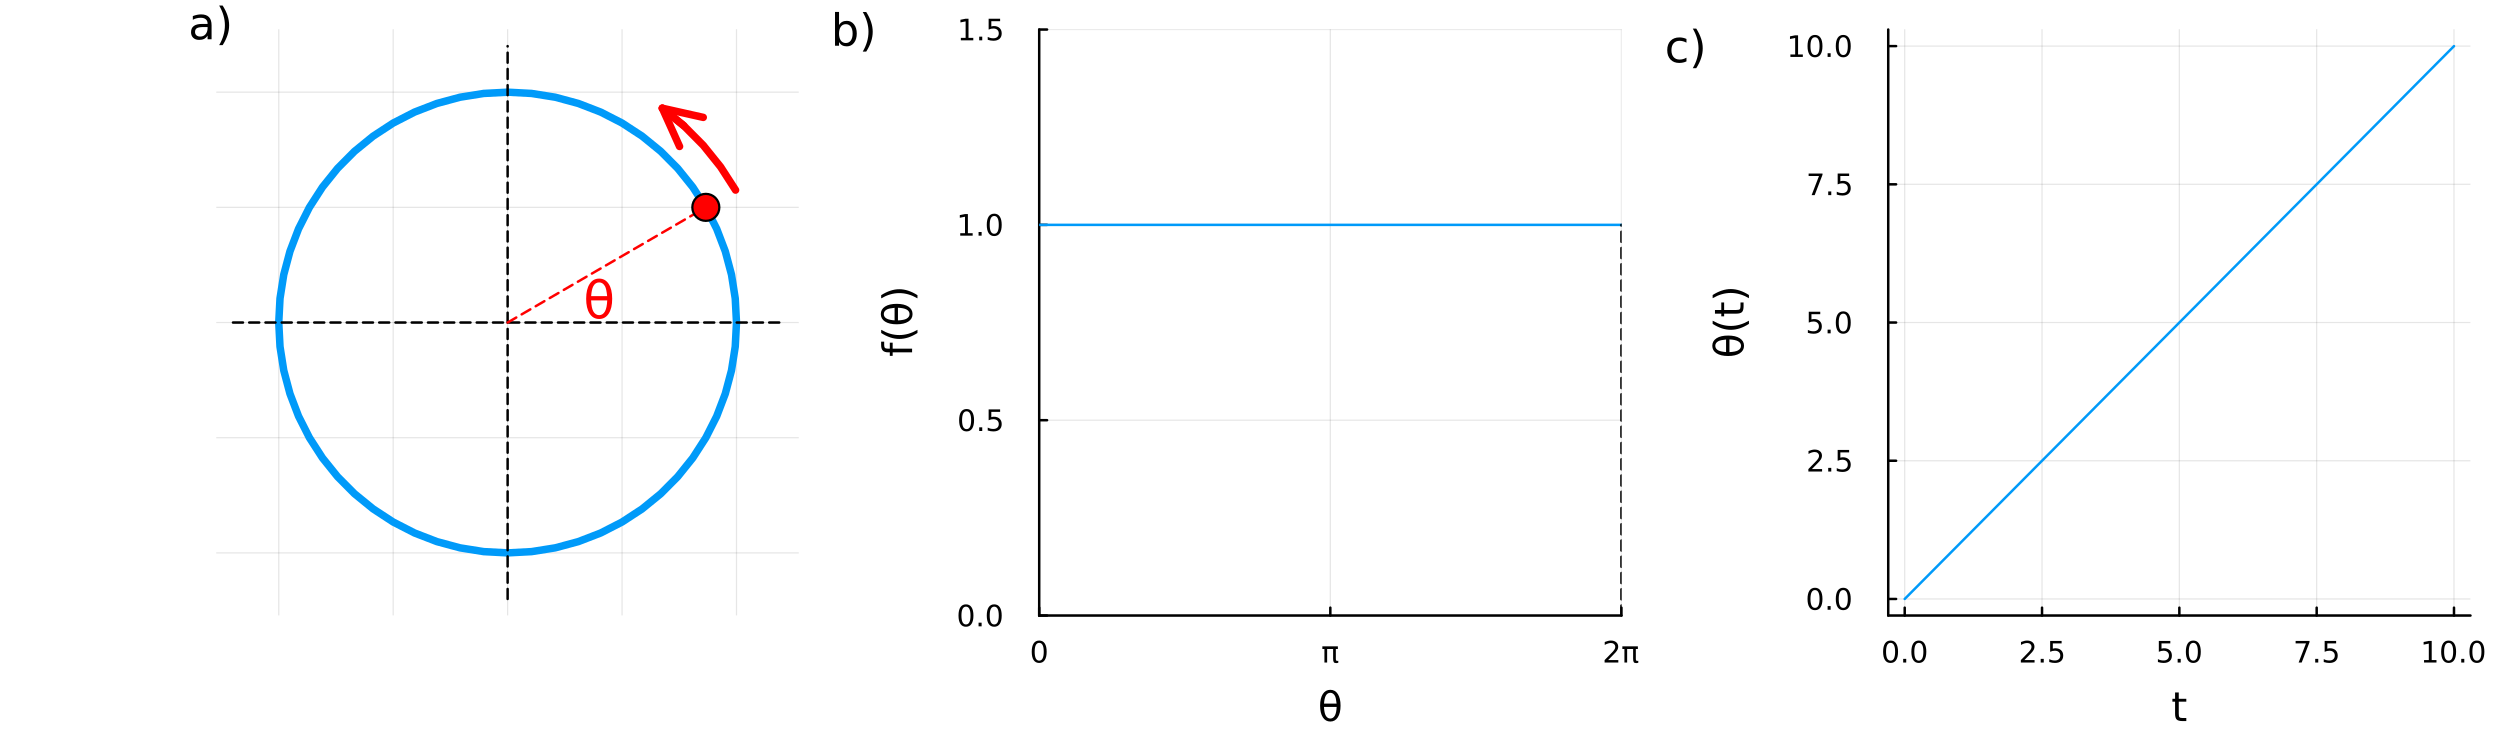 <?xml version="1.0" encoding="utf-8"?>
<svg xmlns="http://www.w3.org/2000/svg" xmlns:xlink="http://www.w3.org/1999/xlink" width="1500" height="450" viewBox="0 0 6000 1800">
<rect x="0" y="0" width="6000" height="1800" fill="#333333" stroke="none"/>
<defs>
  <clipPath id="clip670">
    <rect x="0" y="0" width="6000" height="1800"/>
  </clipPath>
</defs>
<path clip-path="url(#clip670)" d="M0 1800 L6000 1800 L6000 0 L0 0  Z" fill="#ffffff" fill-rule="evenodd" fill-opacity="1"/>
<defs>
  <clipPath id="clip671">
    <rect x="1200" y="0" width="4201" height="1800"/>
  </clipPath>
</defs>
<path clip-path="url(#clip670)" d="M519.6 1477.3 L1916.99 1477.3 L1916.99 70.866 L519.6 70.866  Z" fill="#ffffff" fill-rule="evenodd" fill-opacity="1"/>
<defs>
  <clipPath id="clip672">
    <rect x="519" y="70" width="1398" height="1407"/>
  </clipPath>
</defs>
<polyline clip-path="url(#clip672)" style="stroke:#000000; stroke-linecap:round; stroke-linejoin:round; stroke-width:3; stroke-opacity:0.1; fill:none" points="669.006,1477.3 669.006,70.866 "/>
<polyline clip-path="url(#clip672)" style="stroke:#000000; stroke-linecap:round; stroke-linejoin:round; stroke-width:3; stroke-opacity:0.1; fill:none" points="943.65,1477.3 943.65,70.866 "/>
<polyline clip-path="url(#clip672)" style="stroke:#000000; stroke-linecap:round; stroke-linejoin:round; stroke-width:3; stroke-opacity:0.1; fill:none" points="1218.29,1477.3 1218.29,70.866 "/>
<polyline clip-path="url(#clip672)" style="stroke:#000000; stroke-linecap:round; stroke-linejoin:round; stroke-width:3; stroke-opacity:0.1; fill:none" points="1492.94,1477.3 1492.94,70.866 "/>
<polyline clip-path="url(#clip672)" style="stroke:#000000; stroke-linecap:round; stroke-linejoin:round; stroke-width:3; stroke-opacity:0.1; fill:none" points="1767.58,1477.3 1767.58,70.866 "/>
<polyline clip-path="url(#clip672)" style="stroke:#000000; stroke-linecap:round; stroke-linejoin:round; stroke-width:3; stroke-opacity:0.1; fill:none" points="519.6,1326.92 1916.99,1326.92 "/>
<polyline clip-path="url(#clip672)" style="stroke:#000000; stroke-linecap:round; stroke-linejoin:round; stroke-width:3; stroke-opacity:0.1; fill:none" points="519.6,1050.5 1916.99,1050.5 "/>
<polyline clip-path="url(#clip672)" style="stroke:#000000; stroke-linecap:round; stroke-linejoin:round; stroke-width:3; stroke-opacity:0.1; fill:none" points="519.6,774.081 1916.99,774.081 "/>
<polyline clip-path="url(#clip672)" style="stroke:#000000; stroke-linecap:round; stroke-linejoin:round; stroke-width:3; stroke-opacity:0.1; fill:none" points="519.6,497.66 1916.99,497.66 "/>
<polyline clip-path="url(#clip672)" style="stroke:#000000; stroke-linecap:round; stroke-linejoin:round; stroke-width:3; stroke-opacity:0.1; fill:none" points="519.6,221.239 1916.99,221.239 "/>
<polyline clip-path="url(#clip672)" style="stroke:#009af9; stroke-linecap:round; stroke-linejoin:round; stroke-width:18; stroke-opacity:1; fill:none" points="1767.58,774.081 1764.57,716.293 1755.58,659.139 1740.7,603.243 1720.09,549.22 1693.99,497.66 1662.68,449.129 1626.49,404.158 1585.84,363.239 1541.16,326.822 1492.94,295.306 1441.71,269.035 1388.03,248.297 1332.5,233.32 1275.71,224.268 1218.29,221.239 1160.88,224.268 1104.09,233.32 1048.55,248.297 994.878,269.035 943.65,295.306 895.43,326.822 850.749,363.239 810.093,404.158 773.911,449.129 742.597,497.66 716.495,549.22 695.89,603.243 681.009,659.139 672.015,716.293 669.006,774.081 672.015,831.869 681.009,889.023 695.89,944.918 716.495,998.942 742.597,1050.5 773.911,1099.03 810.093,1144 850.749,1184.92 895.43,1221.34 943.65,1252.86 994.878,1279.13 1048.55,1299.86 1104.09,1314.84 1160.88,1323.89 1218.29,1326.92 1275.71,1323.89 1332.5,1314.84 1388.03,1299.86 1441.71,1279.13 1492.94,1252.86 1541.16,1221.34 1585.84,1184.92 1626.49,1144 1662.68,1099.03 1693.99,1050.5 1720.09,998.942 1740.7,944.918 1755.58,889.023 1764.57,831.869 1767.58,774.081 "/>
<polyline clip-path="url(#clip672)" style="stroke:#000000; stroke-linecap:round; stroke-linejoin:round; stroke-width:6; stroke-opacity:1; fill:none" stroke-dasharray="24, 15" points="559.149,774.081 1877.44,774.081 "/>
<polyline clip-path="url(#clip672)" style="stroke:#000000; stroke-linecap:round; stroke-linejoin:round; stroke-width:6; stroke-opacity:1; fill:none" stroke-dasharray="24, 15" points="1218.29,1437.49 1218.29,110.671 "/>
<polyline clip-path="url(#clip672)" style="stroke:#ff0000; stroke-linecap:round; stroke-linejoin:round; stroke-width:6; stroke-opacity:1; fill:none" stroke-dasharray="24, 15" points="1218.29,774.081 1693.99,497.66 "/>
<circle clip-path="url(#clip672)" cx="1693.99" cy="497.66" r="32.4" fill="#ff0000" fill-rule="evenodd" fill-opacity="1" stroke="#000000" stroke-opacity="1" stroke-width="5.4"/>
<polyline clip-path="url(#clip672)" style="stroke:#ff0000; stroke-linecap:round; stroke-linejoin:round; stroke-width:18; stroke-opacity:1; fill:none" points="1765.34,456.197 1729.33,400.386 1687.72,348.669 1640.97,301.613 1589.59,259.734 "/>
<polyline clip-path="url(#clip672)" style="stroke:#ff0000; stroke-linecap:round; stroke-linejoin:round; stroke-width:18; stroke-opacity:1; fill:none" points="1630.92,351.475 1589.59,259.734 1687.78,281.711 "/>
<polyline clip-path="url(#clip672)" style="stroke:#ff0000; stroke-linecap:round; stroke-linejoin:round; stroke-width:18; stroke-opacity:1; fill:none" points="1589.59,259.734 1640.97,301.613 "/>
<path clip-path="url(#clip670)" d="M1457.33 721.015 L1418.62 721.015 Q1419.54 739.183 1423.73 746.9 Q1428.95 756.379 1438.01 756.379 Q1447.12 756.379 1452.17 746.839 Q1456.6 738.454 1457.33 721.015 M1457.15 710.685 Q1455.45 693.428 1452.17 687.352 Q1446.94 677.751 1438.01 677.751 Q1428.71 677.751 1423.79 687.23 Q1419.9 694.886 1418.75 710.685 L1457.15 710.685 M1438.01 668.636 Q1452.59 668.636 1460.92 681.518 Q1469.24 694.339 1469.24 717.065 Q1469.24 739.73 1460.92 752.612 Q1452.59 765.554 1438.01 765.554 Q1423.36 765.554 1415.1 752.612 Q1406.78 739.73 1406.78 717.065 Q1406.78 694.339 1415.1 681.518 Q1423.36 668.636 1438.01 668.636 Z" fill="#ff0000" fill-rule="nonzero" fill-opacity="1" /><path clip-path="url(#clip670)" d="M488.673 64.944 Q477.059 64.944 472.58 67.6 Q468.1 70.256 468.1 76.662 Q468.1 81.767 471.434 84.787 Q474.819 87.756 480.6 87.756 Q488.569 87.756 493.361 82.131 Q498.204 76.454 498.204 67.079 L498.204 64.944 L488.673 64.944 M507.788 60.986 L507.788 94.267 L498.204 94.267 L498.204 85.412 Q494.923 90.725 490.027 93.277 Q485.132 95.777 478.048 95.777 Q469.09 95.777 463.778 90.777 Q458.517 85.725 458.517 77.287 Q458.517 67.444 465.08 62.444 Q471.694 57.444 484.767 57.444 L498.204 57.444 L498.204 56.506 Q498.204 49.892 493.829 46.298 Q489.507 42.652 481.642 42.652 Q476.642 42.652 471.903 43.85 Q467.163 45.048 462.788 47.444 L462.788 38.59 Q468.048 36.559 472.996 35.569 Q477.944 34.527 482.632 34.527 Q495.288 34.527 501.538 41.09 Q507.788 47.652 507.788 60.986 Z" fill="#000000" fill-rule="nonzero" fill-opacity="1" /><path clip-path="url(#clip670)" d="M526.017 13.329 L534.35 13.329 Q542.163 25.621 546.017 37.392 Q549.923 49.163 549.923 60.777 Q549.923 72.444 546.017 84.267 Q542.163 96.09 534.35 108.329 L526.017 108.329 Q532.944 96.402 536.329 84.631 Q539.767 72.808 539.767 60.777 Q539.767 48.746 536.329 37.027 Q532.944 25.309 526.017 13.329 Z" fill="#000000" fill-rule="nonzero" fill-opacity="1" /><path clip-path="url(#clip670)" d="M2494.09 1477.3 L3891.47 1477.3 L3891.47 70.866 L2494.09 70.866  Z" fill="#ffffff" fill-rule="evenodd" fill-opacity="1"/>
<defs>
  <clipPath id="clip673">
    <rect x="2494" y="70" width="1398" height="1407"/>
  </clipPath>
</defs>
<polyline clip-path="url(#clip673)" style="stroke:#000000; stroke-linecap:round; stroke-linejoin:round; stroke-width:3; stroke-opacity:0.1; fill:none" points="2494.09,1477.3 2494.09,70.866 "/>
<polyline clip-path="url(#clip673)" style="stroke:#000000; stroke-linecap:round; stroke-linejoin:round; stroke-width:3; stroke-opacity:0.1; fill:none" points="3192.78,1477.3 3192.78,70.866 "/>
<polyline clip-path="url(#clip673)" style="stroke:#000000; stroke-linecap:round; stroke-linejoin:round; stroke-width:3; stroke-opacity:0.1; fill:none" points="3891.47,1477.3 3891.47,70.866 "/>
<polyline clip-path="url(#clip673)" style="stroke:#000000; stroke-linecap:round; stroke-linejoin:round; stroke-width:3; stroke-opacity:0.1; fill:none" points="2494.09,1477.3 3891.47,1477.3 "/>
<polyline clip-path="url(#clip673)" style="stroke:#000000; stroke-linecap:round; stroke-linejoin:round; stroke-width:3; stroke-opacity:0.1; fill:none" points="2494.09,1008.49 3891.47,1008.49 "/>
<polyline clip-path="url(#clip673)" style="stroke:#000000; stroke-linecap:round; stroke-linejoin:round; stroke-width:3; stroke-opacity:0.1; fill:none" points="2494.09,539.676 3891.47,539.676 "/>
<polyline clip-path="url(#clip673)" style="stroke:#000000; stroke-linecap:round; stroke-linejoin:round; stroke-width:3; stroke-opacity:0.1; fill:none" points="2494.09,70.866 3891.47,70.866 "/>
<polyline clip-path="url(#clip670)" style="stroke:#000000; stroke-linecap:round; stroke-linejoin:round; stroke-width:6; stroke-opacity:1; fill:none" points="2494.09,1477.3 3891.47,1477.3 "/>
<polyline clip-path="url(#clip670)" style="stroke:#000000; stroke-linecap:round; stroke-linejoin:round; stroke-width:6; stroke-opacity:1; fill:none" points="2494.09,1477.3 2494.09,1458.4 "/>
<polyline clip-path="url(#clip670)" style="stroke:#000000; stroke-linecap:round; stroke-linejoin:round; stroke-width:6; stroke-opacity:1; fill:none" points="3192.78,1477.3 3192.78,1458.4 "/>
<polyline clip-path="url(#clip670)" style="stroke:#000000; stroke-linecap:round; stroke-linejoin:round; stroke-width:6; stroke-opacity:1; fill:none" points="3891.47,1477.3 3891.47,1458.4 "/>
<path clip-path="url(#clip670)" d="M2494.09 1542.87 Q2488.67 1542.87 2485.93 1548.22 Q2483.22 1553.53 2483.22 1564.23 Q2483.22 1574.89 2485.93 1580.23 Q2488.67 1585.55 2494.09 1585.55 Q2499.54 1585.55 2502.24 1580.23 Q2504.99 1574.89 2504.99 1564.23 Q2504.99 1553.53 2502.24 1548.22 Q2499.54 1542.87 2494.09 1542.87 M2494.09 1537.32 Q2502.8 1537.32 2507.38 1544.23 Q2512 1551.1 2512 1564.23 Q2512 1577.32 2507.38 1584.23 Q2502.8 1591.1 2494.09 1591.1 Q2485.37 1591.1 2480.75 1584.23 Q2476.17 1577.32 2476.17 1564.23 Q2476.17 1551.1 2480.75 1544.23 Q2485.37 1537.32 2494.09 1537.32 Z" fill="#000000" fill-rule="nonzero" fill-opacity="1" /><path clip-path="url(#clip670)" d="M3173.65 1551.21 L3210.9 1551.21 L3210.9 1557.6 L3206.01 1557.6 L3206.01 1581.48 Q3206.01 1583.98 3206.84 1585.1 Q3207.71 1586.17 3209.62 1586.17 Q3210.14 1586.17 3210.9 1586.1 Q3211.67 1586 3211.91 1585.96 L3211.91 1590.58 Q3210.7 1591.03 3209.41 1591.24 Q3208.13 1591.45 3206.84 1591.45 Q3202.67 1591.45 3201.08 1589.19 Q3199.48 1586.9 3199.48 1580.79 L3199.48 1557.6 L3185.14 1557.6 L3185.14 1590.1 L3178.61 1590.1 L3178.61 1557.6 L3173.65 1557.6 L3173.65 1551.21 Z" fill="#000000" fill-rule="nonzero" fill-opacity="1" /><path clip-path="url(#clip670)" d="M3859.48 1584.19 L3883.95 1584.19 L3883.95 1590.1 L3851.04 1590.1 L3851.04 1584.19 Q3855.03 1580.06 3861.91 1573.12 Q3868.82 1566.14 3870.59 1564.12 Q3873.95 1560.34 3875.27 1557.73 Q3876.63 1555.1 3876.63 1552.56 Q3876.63 1548.43 3873.71 1545.82 Q3870.83 1543.22 3866.18 1543.22 Q3862.88 1543.22 3859.2 1544.37 Q3855.55 1545.51 3851.39 1547.84 L3851.39 1540.76 Q3855.62 1539.05 3859.3 1538.19 Q3862.98 1537.32 3866.04 1537.32 Q3874.09 1537.32 3878.89 1541.35 Q3883.68 1545.37 3883.68 1552.11 Q3883.68 1555.3 3882.46 1558.19 Q3881.28 1561.03 3878.12 1564.92 Q3877.25 1565.93 3872.6 1570.76 Q3867.95 1575.55 3859.48 1584.19 Z" fill="#000000" fill-rule="nonzero" fill-opacity="1" /><path clip-path="url(#clip670)" d="M3893.64 1551.21 L3930.9 1551.21 L3930.9 1557.6 L3926 1557.6 L3926 1581.48 Q3926 1583.98 3926.84 1585.1 Q3927.7 1586.17 3929.61 1586.17 Q3930.13 1586.17 3930.9 1586.1 Q3931.66 1586 3931.91 1585.96 L3931.91 1590.58 Q3930.69 1591.03 3929.41 1591.24 Q3928.12 1591.45 3926.84 1591.45 Q3922.67 1591.45 3921.07 1589.19 Q3919.48 1586.9 3919.48 1580.79 L3919.48 1557.6 L3905.14 1557.6 L3905.14 1590.1 L3898.61 1590.1 L3898.61 1557.6 L3893.64 1557.6 L3893.64 1551.21 Z" fill="#000000" fill-rule="nonzero" fill-opacity="1" /><path clip-path="url(#clip670)" d="M3207.96 1696.69 L3177.55 1696.69 Q3178.26 1710.97 3181.56 1717.03 Q3185.66 1724.48 3192.78 1724.48 Q3199.94 1724.48 3203.9 1716.98 Q3207.39 1710.4 3207.96 1696.69 M3207.82 1688.58 Q3206.48 1675.02 3203.9 1670.24 Q3199.8 1662.7 3192.78 1662.7 Q3185.47 1662.7 3181.61 1670.15 Q3178.55 1676.16 3177.64 1688.58 L3207.82 1688.58 M3192.78 1655.54 Q3204.24 1655.54 3210.78 1665.66 Q3217.32 1675.74 3217.32 1693.59 Q3217.32 1711.4 3210.78 1721.52 Q3204.24 1731.69 3192.78 1731.69 Q3181.27 1731.69 3174.78 1721.52 Q3168.24 1711.4 3168.24 1693.59 Q3168.24 1675.74 3174.78 1665.66 Q3181.27 1655.54 3192.78 1655.54 Z" fill="#000000" fill-rule="nonzero" fill-opacity="1" /><polyline clip-path="url(#clip670)" style="stroke:#000000; stroke-linecap:round; stroke-linejoin:round; stroke-width:6; stroke-opacity:1; fill:none" points="2494.09,1477.3 2494.09,70.866 "/>
<polyline clip-path="url(#clip670)" style="stroke:#000000; stroke-linecap:round; stroke-linejoin:round; stroke-width:6; stroke-opacity:1; fill:none" points="2494.09,1477.3 2512.98,1477.3 "/>
<polyline clip-path="url(#clip670)" style="stroke:#000000; stroke-linecap:round; stroke-linejoin:round; stroke-width:6; stroke-opacity:1; fill:none" points="2494.09,1008.49 2512.98,1008.49 "/>
<polyline clip-path="url(#clip670)" style="stroke:#000000; stroke-linecap:round; stroke-linejoin:round; stroke-width:6; stroke-opacity:1; fill:none" points="2494.09,539.676 2512.98,539.676 "/>
<polyline clip-path="url(#clip670)" style="stroke:#000000; stroke-linecap:round; stroke-linejoin:round; stroke-width:6; stroke-opacity:1; fill:none" points="2494.09,70.866 2512.98,70.866 "/>
<path clip-path="url(#clip670)" d="M2318.32 1455.99 Q2312.91 1455.99 2310.16 1461.34 Q2307.45 1466.65 2307.45 1477.35 Q2307.45 1488.01 2310.16 1493.35 Q2312.91 1498.67 2318.32 1498.67 Q2323.77 1498.67 2326.48 1493.35 Q2329.22 1488.01 2329.22 1477.35 Q2329.22 1466.65 2326.48 1461.34 Q2323.77 1455.99 2318.32 1455.99 M2318.32 1450.44 Q2327.04 1450.44 2331.62 1457.35 Q2336.24 1464.22 2336.24 1477.35 Q2336.24 1490.44 2331.62 1497.35 Q2327.04 1504.22 2318.32 1504.22 Q2309.61 1504.22 2304.99 1497.35 Q2300.41 1490.44 2300.41 1477.35 Q2300.41 1464.22 2304.99 1457.35 Q2309.61 1450.44 2318.32 1450.44 Z" fill="#000000" fill-rule="nonzero" fill-opacity="1" /><path clip-path="url(#clip670)" d="M2348.56 1494.4 L2355.89 1494.4 L2355.89 1503.22 L2348.56 1503.22 L2348.56 1494.4 Z" fill="#000000" fill-rule="nonzero" fill-opacity="1" /><path clip-path="url(#clip670)" d="M2386.17 1455.99 Q2380.75 1455.99 2378.01 1461.34 Q2375.3 1466.65 2375.3 1477.35 Q2375.3 1488.01 2378.01 1493.35 Q2380.75 1498.67 2386.17 1498.67 Q2391.62 1498.67 2394.33 1493.35 Q2397.07 1488.01 2397.07 1477.35 Q2397.07 1466.65 2394.33 1461.34 Q2391.62 1455.99 2386.17 1455.99 M2386.17 1450.44 Q2394.88 1450.44 2399.47 1457.35 Q2404.09 1464.22 2404.09 1477.35 Q2404.09 1490.44 2399.47 1497.35 Q2394.88 1504.22 2386.17 1504.22 Q2377.45 1504.22 2372.84 1497.35 Q2368.25 1490.44 2368.25 1477.35 Q2368.25 1464.22 2372.84 1457.35 Q2377.45 1450.44 2386.17 1450.44 Z" fill="#000000" fill-rule="nonzero" fill-opacity="1" /><path clip-path="url(#clip670)" d="M2319.81 987.184 Q2314.4 987.184 2311.66 992.531 Q2308.95 997.843 2308.95 1008.54 Q2308.95 1019.2 2311.66 1024.54 Q2314.4 1029.86 2319.81 1029.86 Q2325.27 1029.86 2327.97 1024.54 Q2330.72 1019.2 2330.72 1008.54 Q2330.72 997.843 2327.97 992.531 Q2325.27 987.184 2319.81 987.184 M2319.81 981.628 Q2328.53 981.628 2333.11 988.538 Q2337.73 995.413 2337.73 1008.54 Q2337.73 1021.63 2333.11 1028.54 Q2328.53 1035.41 2319.81 1035.41 Q2311.1 1035.41 2306.48 1028.54 Q2301.9 1021.63 2301.9 1008.54 Q2301.9 995.413 2306.48 988.538 Q2311.1 981.628 2319.81 981.628 Z" fill="#000000" fill-rule="nonzero" fill-opacity="1" /><path clip-path="url(#clip670)" d="M2350.06 1025.59 L2357.38 1025.59 L2357.38 1034.41 L2350.06 1034.41 L2350.06 1025.59 Z" fill="#000000" fill-rule="nonzero" fill-opacity="1" /><path clip-path="url(#clip670)" d="M2372.73 982.566 L2400.27 982.566 L2400.27 988.469 L2379.15 988.469 L2379.15 1001.18 Q2380.68 1000.66 2382.21 1000.41 Q2383.74 1000.14 2385.27 1000.14 Q2393.95 1000.14 2399.02 1004.89 Q2404.09 1009.65 2404.09 1017.77 Q2404.09 1026.14 2398.88 1030.79 Q2393.67 1035.41 2384.19 1035.41 Q2380.93 1035.41 2377.52 1034.86 Q2374.15 1034.3 2370.54 1033.19 L2370.54 1026.14 Q2373.67 1027.84 2377 1028.68 Q2380.34 1029.51 2384.05 1029.51 Q2390.06 1029.51 2393.56 1026.35 Q2397.07 1023.19 2397.07 1017.77 Q2397.07 1012.36 2393.56 1009.2 Q2390.06 1006.04 2384.05 1006.04 Q2381.24 1006.04 2378.43 1006.66 Q2375.65 1007.29 2372.73 1008.61 L2372.73 982.566 Z" fill="#000000" fill-rule="nonzero" fill-opacity="1" /><path clip-path="url(#clip670)" d="M2304.54 559.693 L2316 559.693 L2316 520.145 L2303.53 522.645 L2303.53 516.256 L2315.93 513.756 L2322.94 513.756 L2322.94 559.693 L2334.4 559.693 L2334.4 565.596 L2304.54 565.596 L2304.54 559.693 Z" fill="#000000" fill-rule="nonzero" fill-opacity="1" /><path clip-path="url(#clip670)" d="M2348.56 556.777 L2355.89 556.777 L2355.89 565.596 L2348.56 565.596 L2348.56 556.777 Z" fill="#000000" fill-rule="nonzero" fill-opacity="1" /><path clip-path="url(#clip670)" d="M2386.17 518.374 Q2380.75 518.374 2378.01 523.721 Q2375.3 529.034 2375.3 539.728 Q2375.3 550.388 2378.01 555.735 Q2380.75 561.047 2386.17 561.047 Q2391.62 561.047 2394.33 555.735 Q2397.07 550.388 2397.07 539.728 Q2397.07 529.034 2394.33 523.721 Q2391.62 518.374 2386.17 518.374 M2386.17 512.818 Q2394.88 512.818 2399.47 519.728 Q2404.09 526.603 2404.09 539.728 Q2404.09 552.818 2399.47 559.728 Q2394.88 566.603 2386.17 566.603 Q2377.45 566.603 2372.84 559.728 Q2368.25 552.818 2368.25 539.728 Q2368.25 526.603 2372.84 519.728 Q2377.45 512.818 2386.17 512.818 Z" fill="#000000" fill-rule="nonzero" fill-opacity="1" /><path clip-path="url(#clip670)" d="M2306.03 90.883 L2317.49 90.883 L2317.49 51.335 L2305.02 53.835 L2305.02 47.446 L2317.42 44.946 L2324.43 44.946 L2324.43 90.883 L2335.89 90.883 L2335.89 96.786 L2306.03 96.786 L2306.03 90.883 Z" fill="#000000" fill-rule="nonzero" fill-opacity="1" /><path clip-path="url(#clip670)" d="M2350.06 87.967 L2357.38 87.967 L2357.38 96.786 L2350.06 96.786 L2350.06 87.967 Z" fill="#000000" fill-rule="nonzero" fill-opacity="1" /><path clip-path="url(#clip670)" d="M2372.73 44.946 L2400.27 44.946 L2400.27 50.849 L2379.15 50.849 L2379.15 63.557 Q2380.68 63.036 2382.21 62.793 Q2383.74 62.516 2385.27 62.516 Q2393.95 62.516 2399.02 67.272 Q2404.09 72.029 2404.09 80.154 Q2404.09 88.522 2398.88 93.175 Q2393.67 97.793 2384.19 97.793 Q2380.93 97.793 2377.52 97.237 Q2374.15 96.682 2370.54 95.571 L2370.54 88.522 Q2373.67 90.224 2377 91.057 Q2380.34 91.89 2384.05 91.89 Q2390.06 91.89 2393.56 88.731 Q2397.07 85.571 2397.07 80.154 Q2397.07 74.738 2393.56 71.578 Q2390.06 68.418 2384.05 68.418 Q2381.24 68.418 2378.43 69.043 Q2375.65 69.668 2372.73 70.988 L2372.73 44.946 Z" fill="#000000" fill-rule="nonzero" fill-opacity="1" /><path clip-path="url(#clip670)" d="M2114.73 819.986 L2122.04 819.986 L2122.04 828.388 Q2122.04 833.115 2123.95 834.977 Q2125.86 836.791 2130.82 836.791 L2135.55 836.791 L2135.55 822.325 L2142.38 822.325 L2142.38 836.791 L2189.02 836.791 L2189.02 845.623 L2142.38 845.623 L2142.38 854.026 L2135.55 854.026 L2135.55 845.623 L2131.83 845.623 Q2122.9 845.623 2118.84 841.47 Q2114.73 837.316 2114.73 828.293 L2114.73 819.986 Z" fill="#000000" fill-rule="nonzero" fill-opacity="1" /><path clip-path="url(#clip670)" d="M2114.83 791.531 Q2125.81 797.928 2136.55 801.032 Q2147.29 804.135 2158.32 804.135 Q2169.35 804.135 2180.19 801.032 Q2190.98 797.881 2201.91 791.531 L2201.91 799.17 Q2190.69 806.331 2179.85 809.912 Q2169.02 813.445 2158.32 813.445 Q2147.68 813.445 2136.89 809.912 Q2126.1 806.379 2114.83 799.17 L2114.83 791.531 Z" fill="#000000" fill-rule="nonzero" fill-opacity="1" /><path clip-path="url(#clip670)" d="M2155.12 738.584 L2155.12 768.996 Q2169.4 768.28 2175.46 764.986 Q2182.91 760.88 2182.91 753.766 Q2182.91 746.605 2175.41 742.642 Q2168.83 739.157 2155.12 738.584 M2147.01 738.727 Q2133.45 740.064 2128.67 742.642 Q2121.13 746.748 2121.13 753.766 Q2121.13 761.071 2128.58 764.938 Q2134.59 767.994 2147.01 768.901 L2147.01 738.727 M2113.97 753.766 Q2113.97 742.308 2124.09 735.767 Q2134.16 729.226 2152.02 729.226 Q2169.83 729.226 2179.95 735.767 Q2190.12 742.308 2190.12 753.766 Q2190.12 765.272 2179.95 771.765 Q2169.83 778.306 2152.02 778.306 Q2134.16 778.306 2124.09 771.765 Q2113.97 765.272 2113.97 753.766 Z" fill="#000000" fill-rule="nonzero" fill-opacity="1" /><path clip-path="url(#clip670)" d="M2114.83 716.049 L2114.83 708.411 Q2126.1 701.249 2136.89 697.716 Q2147.68 694.136 2158.32 694.136 Q2169.02 694.136 2179.85 697.716 Q2190.69 701.249 2201.91 708.411 L2201.91 716.049 Q2190.98 709.7 2180.19 706.596 Q2169.35 703.445 2158.32 703.445 Q2147.29 703.445 2136.55 706.596 Q2125.81 709.7 2114.83 716.049 Z" fill="#000000" fill-rule="nonzero" fill-opacity="1" /><polyline clip-path="url(#clip673)" style="stroke:#009af9; stroke-linecap:round; stroke-linejoin:round; stroke-width:6; stroke-opacity:1; fill:none" points="2494.09,539.676 3891.47,539.676 "/>
<polyline clip-path="url(#clip673)" style="stroke:#000000; stroke-linecap:round; stroke-linejoin:round; stroke-width:6; stroke-opacity:1; fill:none" stroke-dasharray="24, 15" points="3891.47,1477.3 3891.47,539.676 "/>
<path clip-path="url(#clip670)" d="M2046.29 80.632 Q2046.29 70.059 2041.91 64.069 Q2037.59 58.028 2029.99 58.028 Q2022.38 58.028 2018.01 64.069 Q2013.68 70.059 2013.68 80.632 Q2013.68 91.205 2018.01 97.246 Q2022.38 103.236 2029.99 103.236 Q2037.59 103.236 2041.91 97.246 Q2046.29 91.205 2046.29 80.632 M2013.68 60.267 Q2016.71 55.059 2021.29 52.559 Q2025.92 50.007 2032.33 50.007 Q2042.96 50.007 2049.57 58.444 Q2056.24 66.882 2056.24 80.632 Q2056.24 94.382 2049.57 102.819 Q2042.96 111.257 2032.33 111.257 Q2025.92 111.257 2021.29 108.757 Q2016.71 106.204 2013.68 100.996 L2013.68 109.746 L2004.05 109.746 L2004.05 28.705 L2013.68 28.705 L2013.68 60.267 Z" fill="#000000" fill-rule="nonzero" fill-opacity="1" /><path clip-path="url(#clip670)" d="M2070.61 28.809 L2078.94 28.809 Q2086.76 41.101 2090.61 52.871 Q2094.52 64.642 2094.52 76.257 Q2094.52 87.923 2090.61 99.746 Q2086.76 111.569 2078.94 123.809 L2070.61 123.809 Q2077.54 111.882 2080.92 100.111 Q2084.36 88.288 2084.36 76.257 Q2084.36 64.226 2080.92 52.507 Q2077.54 40.788 2070.61 28.809 Z" fill="#000000" fill-rule="nonzero" fill-opacity="1" /><path clip-path="url(#clip670)" d="M4531.75 1477.3 L5929.13 1477.3 L5929.13 70.866 L4531.75 70.866  Z" fill="#ffffff" fill-rule="evenodd" fill-opacity="1"/>
<defs>
  <clipPath id="clip674">
    <rect x="4531" y="70" width="1398" height="1407"/>
  </clipPath>
</defs>
<polyline clip-path="url(#clip674)" style="stroke:#000000; stroke-linecap:round; stroke-linejoin:round; stroke-width:3; stroke-opacity:0.1; fill:none" points="4571.3,1477.3 4571.3,70.866 "/>
<polyline clip-path="url(#clip674)" style="stroke:#000000; stroke-linecap:round; stroke-linejoin:round; stroke-width:3; stroke-opacity:0.1; fill:none" points="4900.87,1477.3 4900.87,70.866 "/>
<polyline clip-path="url(#clip674)" style="stroke:#000000; stroke-linecap:round; stroke-linejoin:round; stroke-width:3; stroke-opacity:0.1; fill:none" points="5230.44,1477.3 5230.44,70.866 "/>
<polyline clip-path="url(#clip674)" style="stroke:#000000; stroke-linecap:round; stroke-linejoin:round; stroke-width:3; stroke-opacity:0.1; fill:none" points="5560.01,1477.3 5560.01,70.866 "/>
<polyline clip-path="url(#clip674)" style="stroke:#000000; stroke-linecap:round; stroke-linejoin:round; stroke-width:3; stroke-opacity:0.1; fill:none" points="5889.59,1477.3 5889.59,70.866 "/>
<polyline clip-path="url(#clip674)" style="stroke:#000000; stroke-linecap:round; stroke-linejoin:round; stroke-width:3; stroke-opacity:0.1; fill:none" points="4531.75,1437.49 5929.13,1437.49 "/>
<polyline clip-path="url(#clip674)" style="stroke:#000000; stroke-linecap:round; stroke-linejoin:round; stroke-width:3; stroke-opacity:0.1; fill:none" points="4531.75,1105.79 5929.13,1105.79 "/>
<polyline clip-path="url(#clip674)" style="stroke:#000000; stroke-linecap:round; stroke-linejoin:round; stroke-width:3; stroke-opacity:0.1; fill:none" points="4531.75,774.081 5929.13,774.081 "/>
<polyline clip-path="url(#clip674)" style="stroke:#000000; stroke-linecap:round; stroke-linejoin:round; stroke-width:3; stroke-opacity:0.1; fill:none" points="4531.75,442.376 5929.13,442.376 "/>
<polyline clip-path="url(#clip674)" style="stroke:#000000; stroke-linecap:round; stroke-linejoin:round; stroke-width:3; stroke-opacity:0.1; fill:none" points="4531.75,110.671 5929.13,110.671 "/>
<polyline clip-path="url(#clip670)" style="stroke:#000000; stroke-linecap:round; stroke-linejoin:round; stroke-width:6; stroke-opacity:1; fill:none" points="4531.75,1477.3 5929.13,1477.3 "/>
<polyline clip-path="url(#clip670)" style="stroke:#000000; stroke-linecap:round; stroke-linejoin:round; stroke-width:6; stroke-opacity:1; fill:none" points="4571.3,1477.3 4571.3,1458.4 "/>
<polyline clip-path="url(#clip670)" style="stroke:#000000; stroke-linecap:round; stroke-linejoin:round; stroke-width:6; stroke-opacity:1; fill:none" points="4900.87,1477.3 4900.87,1458.4 "/>
<polyline clip-path="url(#clip670)" style="stroke:#000000; stroke-linecap:round; stroke-linejoin:round; stroke-width:6; stroke-opacity:1; fill:none" points="5230.44,1477.3 5230.44,1458.4 "/>
<polyline clip-path="url(#clip670)" style="stroke:#000000; stroke-linecap:round; stroke-linejoin:round; stroke-width:6; stroke-opacity:1; fill:none" points="5560.01,1477.3 5560.01,1458.4 "/>
<polyline clip-path="url(#clip670)" style="stroke:#000000; stroke-linecap:round; stroke-linejoin:round; stroke-width:6; stroke-opacity:1; fill:none" points="5889.59,1477.3 5889.59,1458.4 "/>
<path clip-path="url(#clip670)" d="M4537.37 1542.87 Q4531.96 1542.87 4529.21 1548.22 Q4526.5 1553.53 4526.5 1564.23 Q4526.5 1574.89 4529.21 1580.23 Q4531.96 1585.55 4537.37 1585.55 Q4542.82 1585.55 4545.53 1580.23 Q4548.28 1574.89 4548.28 1564.23 Q4548.28 1553.53 4545.53 1548.22 Q4542.82 1542.87 4537.37 1542.87 M4537.37 1537.32 Q4546.09 1537.32 4550.67 1544.23 Q4555.29 1551.1 4555.29 1564.23 Q4555.29 1577.32 4550.67 1584.23 Q4546.09 1591.1 4537.37 1591.1 Q4528.66 1591.1 4524.04 1584.23 Q4519.46 1577.32 4519.46 1564.23 Q4519.46 1551.1 4524.04 1544.23 Q4528.66 1537.32 4537.37 1537.32 Z" fill="#000000" fill-rule="nonzero" fill-opacity="1" /><path clip-path="url(#clip670)" d="M4567.62 1581.28 L4574.94 1581.28 L4574.94 1590.1 L4567.62 1590.1 L4567.62 1581.28 Z" fill="#000000" fill-rule="nonzero" fill-opacity="1" /><path clip-path="url(#clip670)" d="M4605.22 1542.87 Q4599.8 1542.87 4597.06 1548.22 Q4594.35 1553.53 4594.35 1564.23 Q4594.35 1574.89 4597.06 1580.23 Q4599.8 1585.55 4605.22 1585.55 Q4610.67 1585.55 4613.38 1580.23 Q4616.12 1574.89 4616.12 1564.23 Q4616.12 1553.53 4613.38 1548.22 Q4610.67 1542.87 4605.22 1542.87 M4605.22 1537.32 Q4613.93 1537.32 4618.52 1544.23 Q4623.14 1551.1 4623.14 1564.23 Q4623.14 1577.32 4618.52 1584.23 Q4613.93 1591.1 4605.22 1591.1 Q4596.5 1591.1 4591.89 1584.23 Q4587.3 1577.32 4587.3 1564.23 Q4587.3 1551.1 4591.89 1544.23 Q4596.5 1537.32 4605.22 1537.32 Z" fill="#000000" fill-rule="nonzero" fill-opacity="1" /><path clip-path="url(#clip670)" d="M4858.47 1584.19 L4882.95 1584.19 L4882.95 1590.1 L4850.04 1590.1 L4850.04 1584.19 Q4854.03 1580.06 4860.9 1573.12 Q4867.81 1566.14 4869.58 1564.12 Q4872.95 1560.34 4874.27 1557.73 Q4875.63 1555.1 4875.63 1552.56 Q4875.63 1548.43 4872.71 1545.82 Q4869.83 1543.22 4865.17 1543.22 Q4861.88 1543.22 4858.19 1544.37 Q4854.55 1545.51 4850.38 1547.84 L4850.38 1540.76 Q4854.62 1539.05 4858.3 1538.19 Q4861.98 1537.32 4865.04 1537.32 Q4873.09 1537.32 4877.88 1541.35 Q4882.67 1545.37 4882.67 1552.11 Q4882.67 1555.3 4881.46 1558.19 Q4880.28 1561.03 4877.12 1564.92 Q4876.25 1565.93 4871.6 1570.76 Q4866.94 1575.55 4858.47 1584.19 Z" fill="#000000" fill-rule="nonzero" fill-opacity="1" /><path clip-path="url(#clip670)" d="M4897.67 1581.28 L4905 1581.28 L4905 1590.1 L4897.67 1590.1 L4897.67 1581.28 Z" fill="#000000" fill-rule="nonzero" fill-opacity="1" /><path clip-path="url(#clip670)" d="M4920.35 1538.26 L4947.88 1538.26 L4947.88 1544.16 L4926.77 1544.16 L4926.77 1556.87 Q4928.3 1556.35 4929.83 1556.1 Q4931.35 1555.82 4932.88 1555.82 Q4941.56 1555.82 4946.63 1560.58 Q4951.7 1565.34 4951.7 1573.46 Q4951.7 1581.83 4946.49 1586.48 Q4941.28 1591.1 4931.81 1591.1 Q4928.54 1591.1 4925.14 1590.55 Q4921.77 1589.99 4918.16 1588.88 L4918.16 1581.83 Q4921.28 1583.53 4924.62 1584.37 Q4927.95 1585.2 4931.67 1585.2 Q4937.67 1585.2 4941.18 1582.04 Q4944.69 1578.88 4944.69 1573.46 Q4944.69 1568.05 4941.18 1564.89 Q4937.67 1561.73 4931.67 1561.73 Q4928.85 1561.73 4926.04 1562.35 Q4923.26 1562.98 4920.35 1564.3 L4920.35 1538.26 Z" fill="#000000" fill-rule="nonzero" fill-opacity="1" /><path clip-path="url(#clip670)" d="M5181.19 1538.26 L5208.72 1538.26 L5208.72 1544.16 L5187.61 1544.16 L5187.61 1556.87 Q5189.14 1556.35 5190.67 1556.1 Q5192.19 1555.82 5193.72 1555.82 Q5202.4 1555.82 5207.47 1560.58 Q5212.54 1565.34 5212.54 1573.46 Q5212.54 1581.83 5207.33 1586.48 Q5202.12 1591.1 5192.65 1591.1 Q5189.38 1591.1 5185.98 1590.55 Q5182.61 1589.99 5179 1588.88 L5179 1581.83 Q5182.12 1583.53 5185.46 1584.37 Q5188.79 1585.2 5192.51 1585.2 Q5198.51 1585.2 5202.02 1582.04 Q5205.53 1578.88 5205.53 1573.46 Q5205.53 1568.05 5202.02 1564.89 Q5198.51 1561.73 5192.51 1561.73 Q5189.69 1561.73 5186.88 1562.35 Q5184.1 1562.98 5181.19 1564.3 L5181.19 1538.26 Z" fill="#000000" fill-rule="nonzero" fill-opacity="1" /><path clip-path="url(#clip670)" d="M5226.36 1581.28 L5233.69 1581.28 L5233.69 1590.1 L5226.36 1590.1 L5226.36 1581.28 Z" fill="#000000" fill-rule="nonzero" fill-opacity="1" /><path clip-path="url(#clip670)" d="M5263.96 1542.87 Q5258.55 1542.87 5255.8 1548.22 Q5253.1 1553.53 5253.1 1564.23 Q5253.1 1574.89 5255.8 1580.23 Q5258.55 1585.55 5263.96 1585.55 Q5269.42 1585.55 5272.12 1580.23 Q5274.87 1574.89 5274.87 1564.23 Q5274.87 1553.53 5272.12 1548.22 Q5269.42 1542.87 5263.96 1542.87 M5263.96 1537.32 Q5272.68 1537.32 5277.26 1544.23 Q5281.88 1551.1 5281.88 1564.23 Q5281.88 1577.32 5277.26 1584.23 Q5272.68 1591.1 5263.96 1591.1 Q5255.25 1591.1 5250.63 1584.23 Q5246.05 1577.32 5246.05 1564.23 Q5246.05 1551.1 5250.63 1544.23 Q5255.25 1537.32 5263.96 1537.32 Z" fill="#000000" fill-rule="nonzero" fill-opacity="1" /><path clip-path="url(#clip670)" d="M5509.49 1538.26 L5542.83 1538.26 L5542.83 1541.24 L5524.01 1590.1 L5516.68 1590.1 L5534.39 1544.16 L5509.49 1544.16 L5509.49 1538.26 Z" fill="#000000" fill-rule="nonzero" fill-opacity="1" /><path clip-path="url(#clip670)" d="M5556.51 1581.28 L5563.83 1581.28 L5563.83 1590.1 L5556.51 1590.1 L5556.51 1581.28 Z" fill="#000000" fill-rule="nonzero" fill-opacity="1" /><path clip-path="url(#clip670)" d="M5579.18 1538.26 L5606.71 1538.26 L5606.71 1544.16 L5585.6 1544.16 L5585.6 1556.87 Q5587.13 1556.35 5588.66 1556.1 Q5590.19 1555.82 5591.71 1555.82 Q5600.39 1555.82 5605.46 1560.58 Q5610.53 1565.34 5610.53 1573.46 Q5610.53 1581.83 5605.33 1586.48 Q5600.12 1591.1 5590.64 1591.1 Q5587.37 1591.1 5583.97 1590.55 Q5580.6 1589.99 5576.99 1588.88 L5576.99 1581.83 Q5580.12 1583.53 5583.45 1584.37 Q5586.78 1585.2 5590.5 1585.2 Q5596.51 1585.2 5600.01 1582.04 Q5603.52 1578.88 5603.52 1573.46 Q5603.52 1568.05 5600.01 1564.89 Q5596.51 1561.73 5590.5 1561.73 Q5587.69 1561.73 5584.87 1562.35 Q5582.1 1562.98 5579.18 1564.3 L5579.18 1538.26 Z" fill="#000000" fill-rule="nonzero" fill-opacity="1" /><path clip-path="url(#clip670)" d="M5817.69 1584.19 L5829.15 1584.19 L5829.15 1544.64 L5816.69 1547.14 L5816.69 1540.76 L5829.08 1538.26 L5836.1 1538.26 L5836.1 1584.19 L5847.55 1584.19 L5847.55 1590.1 L5817.69 1590.1 L5817.69 1584.19 Z" fill="#000000" fill-rule="nonzero" fill-opacity="1" /><path clip-path="url(#clip670)" d="M5876.72 1542.87 Q5871.3 1542.87 5868.56 1548.22 Q5865.85 1553.53 5865.85 1564.23 Q5865.85 1574.89 5868.56 1580.23 Q5871.3 1585.55 5876.72 1585.55 Q5882.17 1585.55 5884.88 1580.23 Q5887.62 1574.89 5887.62 1564.23 Q5887.62 1553.53 5884.88 1548.22 Q5882.17 1542.87 5876.72 1542.87 M5876.72 1537.32 Q5885.44 1537.32 5890.02 1544.23 Q5894.64 1551.1 5894.64 1564.23 Q5894.64 1577.32 5890.02 1584.23 Q5885.44 1591.1 5876.72 1591.1 Q5868.01 1591.1 5863.39 1584.23 Q5858.8 1577.32 5858.8 1564.23 Q5858.8 1551.1 5863.39 1544.23 Q5868.01 1537.32 5876.72 1537.32 Z" fill="#000000" fill-rule="nonzero" fill-opacity="1" /><path clip-path="url(#clip670)" d="M5906.96 1581.28 L5914.29 1581.28 L5914.29 1590.1 L5906.96 1590.1 L5906.96 1581.28 Z" fill="#000000" fill-rule="nonzero" fill-opacity="1" /><path clip-path="url(#clip670)" d="M5944.57 1542.87 Q5939.15 1542.87 5936.41 1548.22 Q5933.7 1553.53 5933.7 1564.23 Q5933.7 1574.89 5936.41 1580.23 Q5939.15 1585.55 5944.57 1585.55 Q5950.02 1585.55 5952.73 1580.23 Q5955.47 1574.89 5955.47 1564.23 Q5955.47 1553.53 5952.73 1548.22 Q5950.02 1542.87 5944.57 1542.87 M5944.57 1537.32 Q5953.28 1537.32 5957.87 1544.23 Q5962.48 1551.1 5962.48 1564.23 Q5962.48 1577.32 5957.87 1584.23 Q5953.28 1591.1 5944.57 1591.1 Q5935.85 1591.1 5931.23 1584.23 Q5926.65 1577.32 5926.65 1564.23 Q5926.65 1551.1 5931.23 1544.23 Q5935.85 1537.32 5944.57 1537.32 Z" fill="#000000" fill-rule="nonzero" fill-opacity="1" /><path clip-path="url(#clip670)" d="M5229.03 1661.94 L5229.03 1677.12 L5247.13 1677.12 L5247.13 1683.95 L5229.03 1683.95 L5229.03 1712.97 Q5229.03 1719.52 5230.8 1721.38 Q5232.61 1723.24 5238.1 1723.24 L5247.13 1723.24 L5247.13 1730.59 L5238.1 1730.59 Q5227.93 1730.59 5224.07 1726.82 Q5220.2 1723 5220.2 1712.97 L5220.2 1683.95 L5213.75 1683.95 L5213.75 1677.12 L5220.2 1677.12 L5220.2 1661.94 L5229.03 1661.94 Z" fill="#000000" fill-rule="nonzero" fill-opacity="1" /><polyline clip-path="url(#clip670)" style="stroke:#000000; stroke-linecap:round; stroke-linejoin:round; stroke-width:6; stroke-opacity:1; fill:none" points="4531.75,1477.3 4531.75,70.866 "/>
<polyline clip-path="url(#clip670)" style="stroke:#000000; stroke-linecap:round; stroke-linejoin:round; stroke-width:6; stroke-opacity:1; fill:none" points="4531.75,1437.49 4550.64,1437.49 "/>
<polyline clip-path="url(#clip670)" style="stroke:#000000; stroke-linecap:round; stroke-linejoin:round; stroke-width:6; stroke-opacity:1; fill:none" points="4531.75,1105.79 4550.64,1105.79 "/>
<polyline clip-path="url(#clip670)" style="stroke:#000000; stroke-linecap:round; stroke-linejoin:round; stroke-width:6; stroke-opacity:1; fill:none" points="4531.75,774.081 4550.64,774.081 "/>
<polyline clip-path="url(#clip670)" style="stroke:#000000; stroke-linecap:round; stroke-linejoin:round; stroke-width:6; stroke-opacity:1; fill:none" points="4531.75,442.376 4550.64,442.376 "/>
<polyline clip-path="url(#clip670)" style="stroke:#000000; stroke-linecap:round; stroke-linejoin:round; stroke-width:6; stroke-opacity:1; fill:none" points="4531.75,110.671 4550.64,110.671 "/>
<path clip-path="url(#clip670)" d="M4355.98 1416.19 Q4350.57 1416.19 4347.82 1421.54 Q4345.12 1426.85 4345.12 1437.54 Q4345.12 1448.2 4347.82 1453.55 Q4350.57 1458.86 4355.98 1458.86 Q4361.44 1458.86 4364.14 1453.55 Q4366.89 1448.2 4366.89 1437.54 Q4366.89 1426.85 4364.14 1421.54 Q4361.44 1416.19 4355.98 1416.19 M4355.98 1410.63 Q4364.7 1410.63 4369.28 1417.54 Q4373.9 1424.42 4373.9 1437.54 Q4373.9 1450.63 4369.28 1457.54 Q4364.7 1464.42 4355.98 1464.42 Q4347.27 1464.42 4342.65 1457.54 Q4338.07 1450.63 4338.07 1437.54 Q4338.07 1424.42 4342.65 1417.54 Q4347.27 1410.63 4355.98 1410.63 Z" fill="#000000" fill-rule="nonzero" fill-opacity="1" /><path clip-path="url(#clip670)" d="M4386.23 1454.59 L4393.55 1454.59 L4393.55 1463.41 L4386.23 1463.41 L4386.23 1454.59 Z" fill="#000000" fill-rule="nonzero" fill-opacity="1" /><path clip-path="url(#clip670)" d="M4423.83 1416.19 Q4418.41 1416.19 4415.67 1421.54 Q4412.96 1426.85 4412.96 1437.54 Q4412.96 1448.2 4415.67 1453.55 Q4418.41 1458.86 4423.83 1458.86 Q4429.28 1458.86 4431.99 1453.55 Q4434.73 1448.2 4434.73 1437.54 Q4434.73 1426.85 4431.99 1421.54 Q4429.28 1416.19 4423.83 1416.19 M4423.83 1410.63 Q4432.55 1410.63 4437.13 1417.54 Q4441.75 1424.42 4441.75 1437.54 Q4441.75 1450.63 4437.13 1457.54 Q4432.55 1464.42 4423.83 1464.42 Q4415.12 1464.42 4410.5 1457.54 Q4405.91 1450.63 4405.91 1437.54 Q4405.91 1424.42 4410.5 1417.54 Q4415.12 1410.63 4423.83 1410.63 Z" fill="#000000" fill-rule="nonzero" fill-opacity="1" /><path clip-path="url(#clip670)" d="M4348.52 1125.8 L4373 1125.8 L4373 1131.71 L4340.08 1131.71 L4340.08 1125.8 Q4344.07 1121.67 4350.95 1114.73 Q4357.86 1107.75 4359.63 1105.73 Q4363 1101.95 4364.32 1099.34 Q4365.67 1096.71 4365.67 1094.17 Q4365.67 1090.04 4362.75 1087.44 Q4359.87 1084.83 4355.22 1084.83 Q4351.92 1084.83 4348.24 1085.98 Q4344.59 1087.12 4340.43 1089.45 L4340.43 1082.37 Q4344.66 1080.66 4348.34 1079.8 Q4352.03 1078.93 4355.08 1078.93 Q4363.14 1078.93 4367.93 1082.96 Q4372.72 1086.98 4372.72 1093.72 Q4372.72 1096.91 4371.5 1099.8 Q4370.32 1102.64 4367.16 1106.53 Q4366.3 1107.54 4361.64 1112.37 Q4356.99 1117.16 4348.52 1125.8 Z" fill="#000000" fill-rule="nonzero" fill-opacity="1" /><path clip-path="url(#clip670)" d="M4387.72 1122.89 L4395.05 1122.89 L4395.05 1131.71 L4387.72 1131.71 L4387.72 1122.89 Z" fill="#000000" fill-rule="nonzero" fill-opacity="1" /><path clip-path="url(#clip670)" d="M4410.39 1079.87 L4437.93 1079.87 L4437.93 1085.77 L4416.82 1085.77 L4416.82 1098.48 Q4418.34 1097.96 4419.87 1097.71 Q4421.4 1097.44 4422.93 1097.44 Q4431.61 1097.44 4436.68 1102.19 Q4441.75 1106.95 4441.75 1115.07 Q4441.75 1123.44 4436.54 1128.09 Q4431.33 1132.71 4421.85 1132.71 Q4418.59 1132.71 4415.18 1132.16 Q4411.82 1131.6 4408.21 1130.49 L4408.21 1123.44 Q4411.33 1125.14 4414.66 1125.98 Q4418 1126.81 4421.71 1126.81 Q4427.72 1126.81 4431.23 1123.65 Q4434.73 1120.49 4434.73 1115.07 Q4434.73 1109.66 4431.23 1106.5 Q4427.72 1103.34 4421.71 1103.34 Q4418.9 1103.34 4416.09 1103.96 Q4413.31 1104.59 4410.39 1105.91 L4410.39 1079.87 Z" fill="#000000" fill-rule="nonzero" fill-opacity="1" /><path clip-path="url(#clip670)" d="M4341.05 748.161 L4368.59 748.161 L4368.59 754.064 L4347.48 754.064 L4347.48 766.772 Q4349 766.251 4350.53 766.008 Q4352.06 765.73 4353.59 765.73 Q4362.27 765.73 4367.34 770.487 Q4372.41 775.244 4372.41 783.369 Q4372.41 791.737 4367.2 796.39 Q4361.99 801.008 4352.51 801.008 Q4349.25 801.008 4345.84 800.452 Q4342.48 799.897 4338.87 798.786 L4338.87 791.737 Q4341.99 793.438 4345.32 794.272 Q4348.66 795.105 4352.37 795.105 Q4358.38 795.105 4361.89 791.945 Q4365.39 788.786 4365.39 783.369 Q4365.39 777.952 4361.89 774.793 Q4358.38 771.633 4352.37 771.633 Q4349.56 771.633 4346.75 772.258 Q4343.97 772.883 4341.05 774.202 L4341.05 748.161 Z" fill="#000000" fill-rule="nonzero" fill-opacity="1" /><path clip-path="url(#clip670)" d="M4386.23 791.181 L4393.55 791.181 L4393.55 800.001 L4386.23 800.001 L4386.23 791.181 Z" fill="#000000" fill-rule="nonzero" fill-opacity="1" /><path clip-path="url(#clip670)" d="M4423.83 752.779 Q4418.41 752.779 4415.67 758.126 Q4412.96 763.439 4412.96 774.133 Q4412.96 784.793 4415.67 790.14 Q4418.41 795.452 4423.83 795.452 Q4429.28 795.452 4431.99 790.14 Q4434.73 784.793 4434.73 774.133 Q4434.73 763.439 4431.99 758.126 Q4429.28 752.779 4423.83 752.779 M4423.83 747.223 Q4432.55 747.223 4437.13 754.133 Q4441.75 761.008 4441.75 774.133 Q4441.75 787.223 4437.13 794.133 Q4432.55 801.008 4423.83 801.008 Q4415.12 801.008 4410.5 794.133 Q4405.91 787.223 4405.91 774.133 Q4405.91 761.008 4410.5 754.133 Q4415.12 747.223 4423.83 747.223 Z" fill="#000000" fill-rule="nonzero" fill-opacity="1" /><path clip-path="url(#clip670)" d="M4340.71 416.456 L4374.04 416.456 L4374.04 419.442 L4355.22 468.296 L4347.89 468.296 L4365.6 422.359 L4340.71 422.359 L4340.71 416.456 Z" fill="#000000" fill-rule="nonzero" fill-opacity="1" /><path clip-path="url(#clip670)" d="M4387.72 459.476 L4395.05 459.476 L4395.05 468.296 L4387.72 468.296 L4387.72 459.476 Z" fill="#000000" fill-rule="nonzero" fill-opacity="1" /><path clip-path="url(#clip670)" d="M4410.39 416.456 L4437.93 416.456 L4437.93 422.359 L4416.82 422.359 L4416.82 435.067 Q4418.34 434.546 4419.87 434.303 Q4421.4 434.025 4422.93 434.025 Q4431.61 434.025 4436.68 438.782 Q4441.75 443.539 4441.75 451.664 Q4441.75 460.032 4436.54 464.685 Q4431.33 469.303 4421.85 469.303 Q4418.59 469.303 4415.18 468.747 Q4411.82 468.192 4408.21 467.081 L4408.21 460.032 Q4411.33 461.733 4414.66 462.567 Q4418 463.4 4421.71 463.4 Q4427.72 463.4 4431.23 460.24 Q4434.73 457.081 4434.73 451.664 Q4434.73 446.247 4431.23 443.088 Q4427.72 439.928 4421.71 439.928 Q4418.9 439.928 4416.09 440.553 Q4413.31 441.178 4410.39 442.497 L4410.39 416.456 Z" fill="#000000" fill-rule="nonzero" fill-opacity="1" /><path clip-path="url(#clip670)" d="M4296.96 130.688 L4308.41 130.688 L4308.41 91.14 L4295.95 93.64 L4295.95 87.251 L4308.35 84.751 L4315.36 84.751 L4315.36 130.688 L4326.82 130.688 L4326.82 136.591 L4296.96 136.591 L4296.96 130.688 Z" fill="#000000" fill-rule="nonzero" fill-opacity="1" /><path clip-path="url(#clip670)" d="M4355.98 89.369 Q4350.57 89.369 4347.82 94.716 Q4345.12 100.028 4345.12 110.723 Q4345.12 121.382 4347.82 126.73 Q4350.57 132.042 4355.98 132.042 Q4361.44 132.042 4364.14 126.73 Q4366.89 121.382 4366.89 110.723 Q4366.89 100.028 4364.14 94.716 Q4361.44 89.369 4355.98 89.369 M4355.98 83.813 Q4364.7 83.813 4369.28 90.723 Q4373.9 97.598 4373.9 110.723 Q4373.9 123.813 4369.28 130.723 Q4364.7 137.598 4355.98 137.598 Q4347.27 137.598 4342.65 130.723 Q4338.07 123.813 4338.07 110.723 Q4338.07 97.598 4342.65 90.723 Q4347.27 83.813 4355.98 83.813 Z" fill="#000000" fill-rule="nonzero" fill-opacity="1" /><path clip-path="url(#clip670)" d="M4386.23 127.771 L4393.55 127.771 L4393.55 136.591 L4386.23 136.591 L4386.23 127.771 Z" fill="#000000" fill-rule="nonzero" fill-opacity="1" /><path clip-path="url(#clip670)" d="M4423.83 89.369 Q4418.41 89.369 4415.67 94.716 Q4412.96 100.028 4412.96 110.723 Q4412.96 121.382 4415.67 126.73 Q4418.41 132.042 4423.83 132.042 Q4429.28 132.042 4431.99 126.73 Q4434.73 121.382 4434.73 110.723 Q4434.73 100.028 4431.99 94.716 Q4429.28 89.369 4423.83 89.369 M4423.83 83.813 Q4432.55 83.813 4437.13 90.723 Q4441.75 97.598 4441.75 110.723 Q4441.75 123.813 4437.13 130.723 Q4432.55 137.598 4423.83 137.598 Q4415.12 137.598 4410.5 130.723 Q4405.91 123.813 4405.91 110.723 Q4405.91 97.598 4410.5 90.723 Q4415.12 83.813 4423.83 83.813 Z" fill="#000000" fill-rule="nonzero" fill-opacity="1" /><path clip-path="url(#clip670)" d="M4150.67 814.686 L4150.67 845.098 Q4164.94 844.382 4171.01 841.088 Q4178.45 836.982 4178.45 829.868 Q4178.45 822.707 4170.96 818.744 Q4164.37 815.259 4150.67 814.686 M4142.55 814.829 Q4128.99 816.166 4124.22 818.744 Q4116.68 822.85 4116.68 829.868 Q4116.68 837.173 4124.12 841.04 Q4130.14 844.096 4142.55 845.003 L4142.55 814.829 M4109.51 829.868 Q4109.51 818.41 4119.64 811.869 Q4129.71 805.329 4147.56 805.329 Q4165.37 805.329 4175.49 811.869 Q4185.66 818.41 4185.66 829.868 Q4185.66 841.374 4175.49 847.867 Q4165.37 854.408 4147.56 854.408 Q4129.71 854.408 4119.64 847.867 Q4109.51 841.374 4109.51 829.868 Z" fill="#000000" fill-rule="nonzero" fill-opacity="1" /><path clip-path="url(#clip670)" d="M4110.37 769.665 Q4121.35 776.062 4132.1 779.165 Q4142.84 782.269 4153.87 782.269 Q4164.9 782.269 4175.73 779.165 Q4186.52 776.014 4197.46 769.665 L4197.46 777.303 Q4186.24 784.465 4175.4 788.046 Q4164.56 791.579 4153.87 791.579 Q4143.22 791.579 4132.43 788.046 Q4121.64 784.513 4110.37 777.303 L4110.37 769.665 Z" fill="#000000" fill-rule="nonzero" fill-opacity="1" /><path clip-path="url(#clip670)" d="M4115.91 743.931 L4131.09 743.931 L4131.09 725.837 L4137.92 725.837 L4137.92 743.931 L4166.95 743.931 Q4173.49 743.931 4175.35 742.165 Q4177.21 740.351 4177.21 734.86 L4177.21 725.837 L4184.57 725.837 L4184.57 734.86 Q4184.57 745.029 4180.79 748.897 Q4176.97 752.764 4166.95 752.764 L4137.92 752.764 L4137.92 759.209 L4131.09 759.209 L4131.09 752.764 L4115.91 752.764 L4115.91 743.931 Z" fill="#000000" fill-rule="nonzero" fill-opacity="1" /><path clip-path="url(#clip670)" d="M4110.37 715.668 L4110.37 708.029 Q4121.64 700.867 4132.43 697.334 Q4143.22 693.754 4153.87 693.754 Q4164.56 693.754 4175.4 697.334 Q4186.24 700.867 4197.46 708.029 L4197.46 715.668 Q4186.52 709.318 4175.73 706.214 Q4164.9 703.063 4153.87 703.063 Q4142.84 703.063 4132.1 706.214 Q4121.35 709.318 4110.37 715.668 Z" fill="#000000" fill-rule="nonzero" fill-opacity="1" /><polyline clip-path="url(#clip674)" style="stroke:#009af9; stroke-linecap:round; stroke-linejoin:round; stroke-width:6; stroke-opacity:1; fill:none" points="4571.3,1437.49 5889.59,110.671 "/>
<path clip-path="url(#clip670)" d="M4047.52 93.457 L4047.52 102.416 Q4043.46 100.176 4039.34 99.082 Q4035.28 97.936 4031.12 97.936 Q4021.79 97.936 4016.64 103.874 Q4011.48 109.759 4011.48 120.436 Q4011.48 131.113 4016.64 137.051 Q4021.79 142.936 4031.12 142.936 Q4035.28 142.936 4039.34 141.842 Q4043.46 140.697 4047.52 138.457 L4047.52 147.311 Q4043.51 149.186 4039.19 150.124 Q4034.92 151.061 4030.07 151.061 Q4016.9 151.061 4009.14 142.78 Q4001.38 134.499 4001.38 120.436 Q4001.38 106.166 4009.19 97.989 Q4017.05 89.811 4030.7 89.811 Q4035.13 89.811 4039.34 90.749 Q4043.56 91.634 4047.52 93.457 Z" fill="#000000" fill-rule="nonzero" fill-opacity="1" /><path clip-path="url(#clip670)" d="M4062.68 68.614 L4071.01 68.614 Q4078.82 80.905 4082.68 92.676 Q4086.58 104.447 4086.58 116.061 Q4086.58 127.728 4082.68 139.551 Q4078.82 151.374 4071.01 163.613 L4062.68 163.613 Q4069.61 151.686 4072.99 139.915 Q4076.43 128.093 4076.43 116.061 Q4076.43 104.03 4072.99 92.311 Q4069.61 80.593 4062.68 68.614 Z" fill="#000000" fill-rule="nonzero" fill-opacity="1" /></svg>
